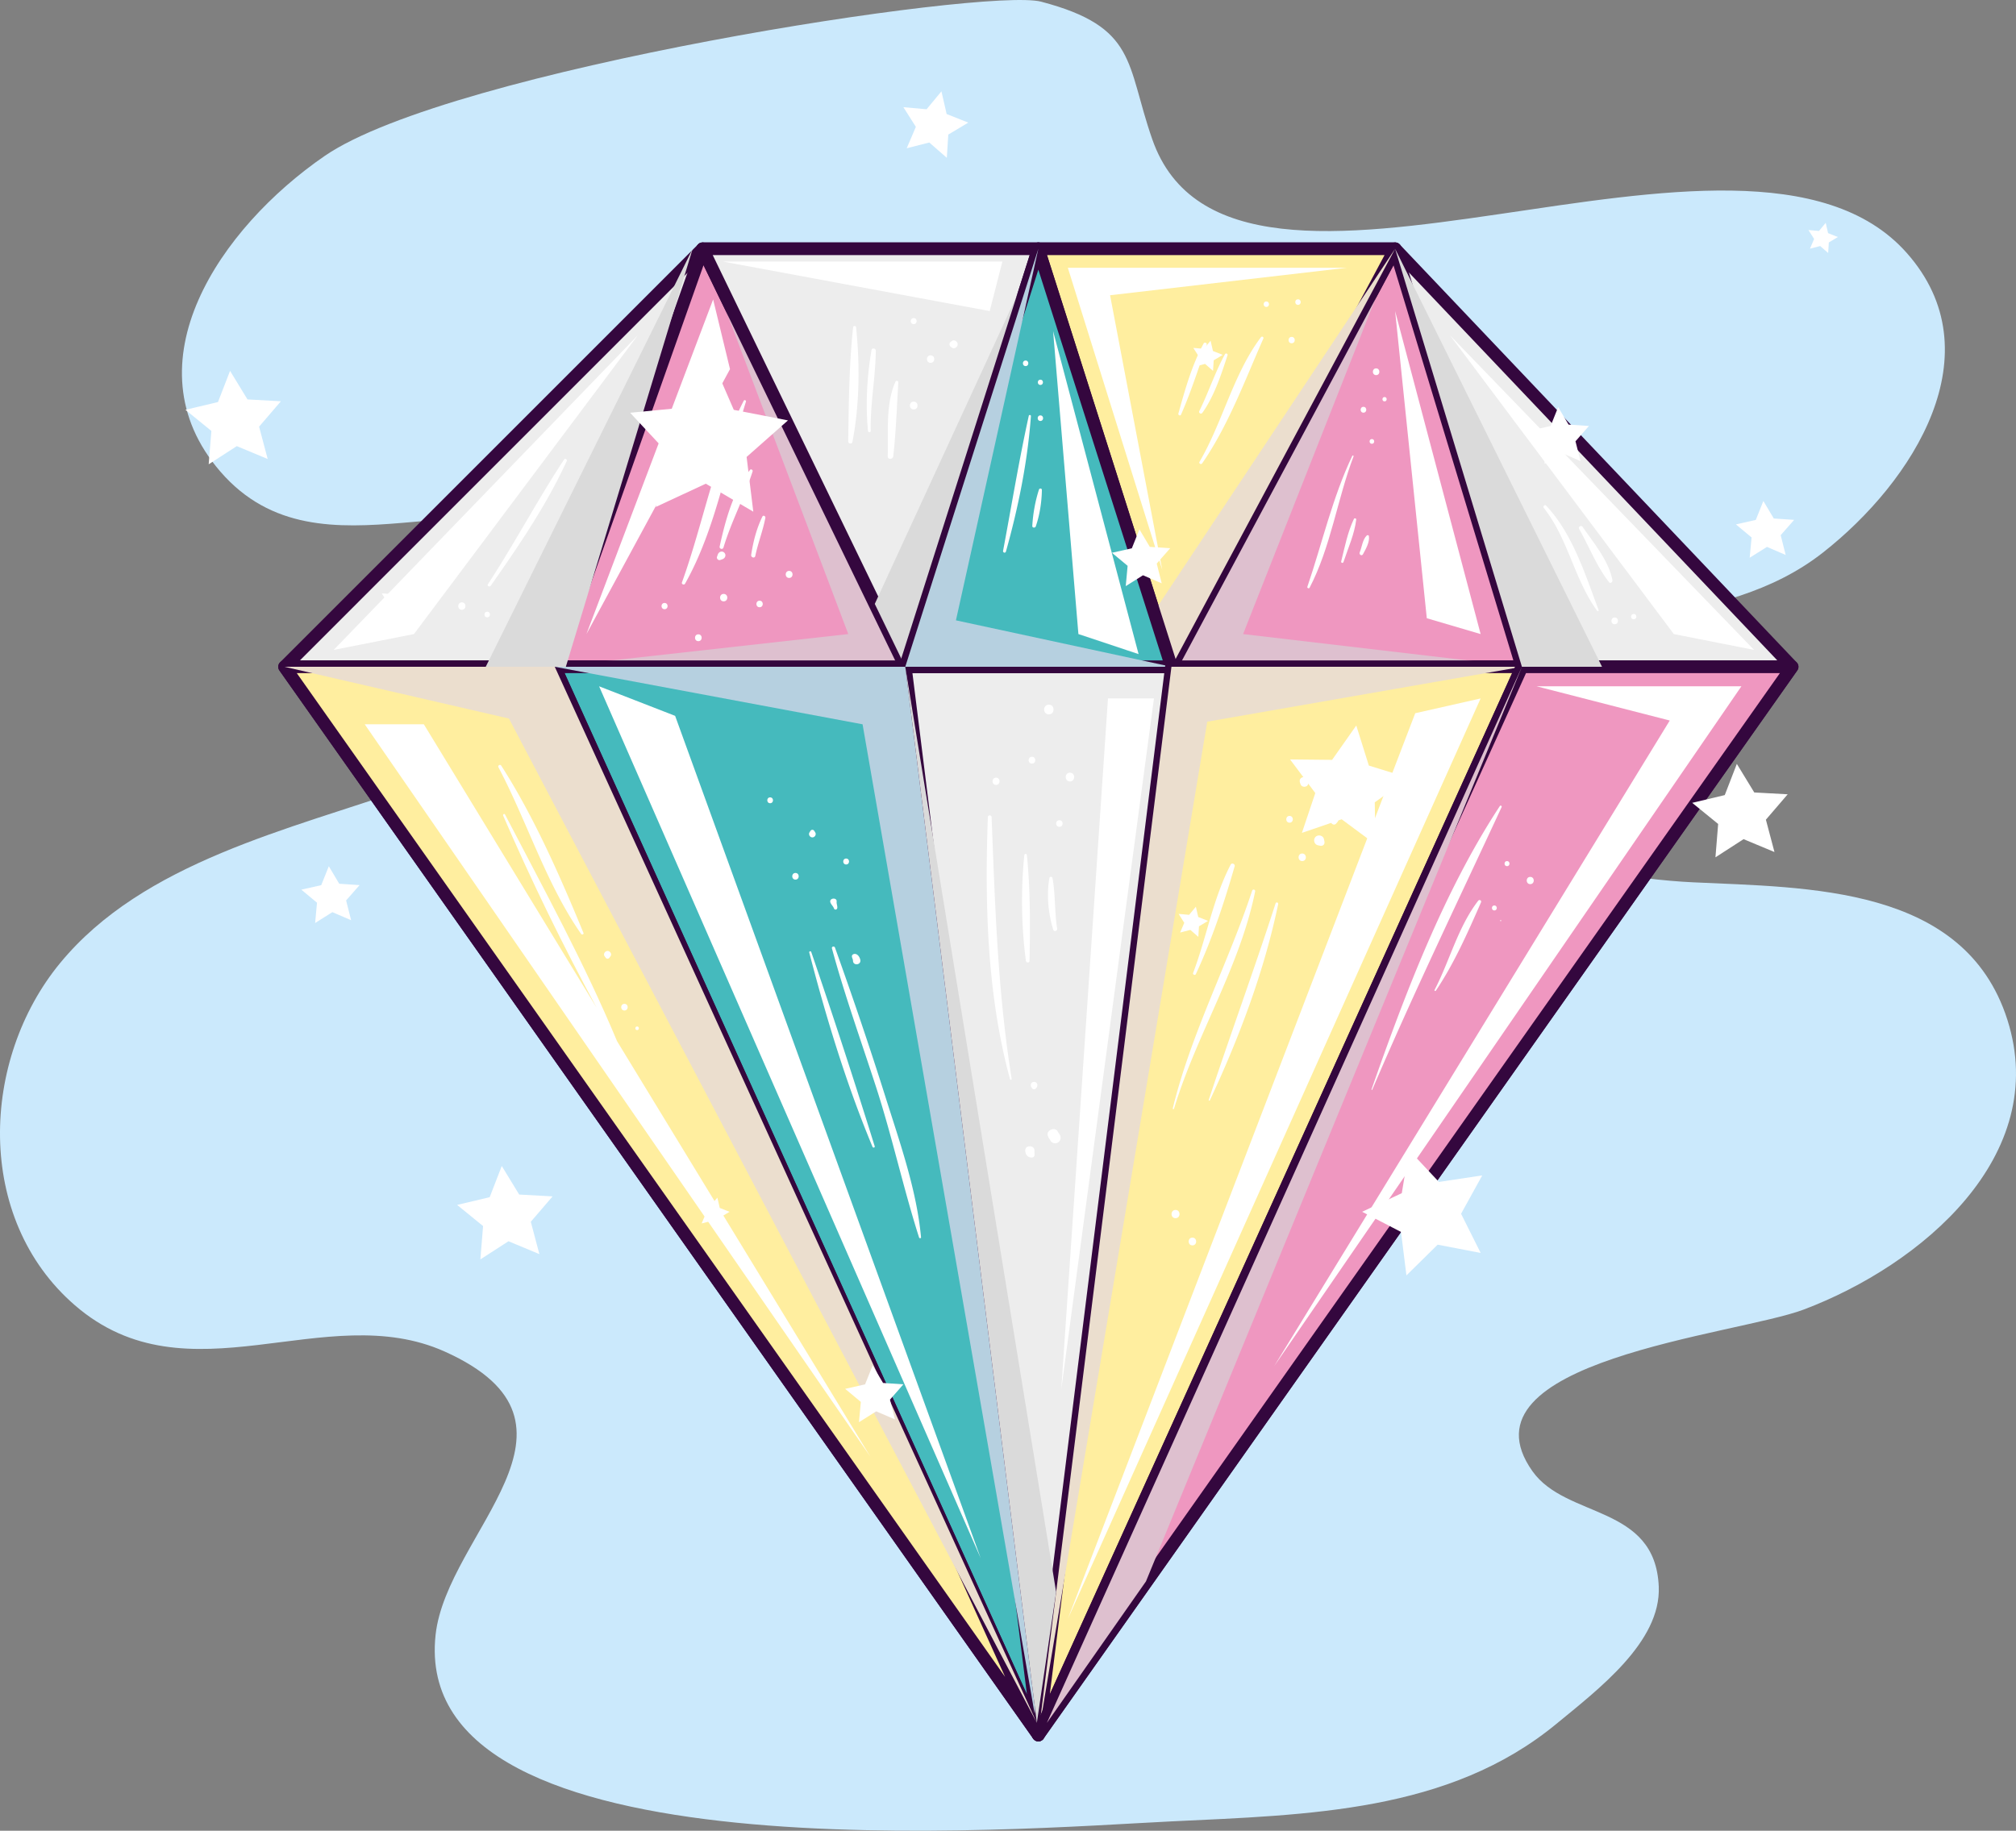 <svg version="1.1" id="Capa_1" xmlns="http://www.w3.org/2000/svg" x="0" y="0" viewBox="0 0 2048.32 1860.41" xml:space="preserve">
  <rect x="0" y="0" width="2048.32" height="1860.41" fill="#808080" stroke="none"/>
  <style>
    .st1,.st2{fill:#ededed;stroke:#34073e;stroke-width:12.872;stroke-linecap:round;stroke-linejoin:round;stroke-miterlimit:10}.st2{fill:#ef97c0}.st3{fill:#dec0cf}.st4,.st5{fill:#45babd;stroke:#34073e;stroke-width:12.872;stroke-linecap:round;stroke-linejoin:round;stroke-miterlimit:10}.st5{fill:#ffee9f}.st6{fill:#ebdece}.st7{fill:#dadada}.st8{fill:#b6d0e0}.st9{fill:#fff}
  </style>
  <path d="M329.93 158.44c-106.18 72.98-200.78 210.95-106.18 320.63 103.01 119.44 269.92-7.57 365.26 82.27 125.98 118.72-89.72 209.78-171.83 238.59-123.09 43.19-271.26 75.72-356.11 178.75-80.71 98.02-87.06 259.45 15.01 347.76 115.08 99.58 254.41-7.56 375.89 47.09 163.94 73.75 1.98 183.98-9.39 287.75-27.25 249.05 593.58 197.03 747.46 189.65 139.8-6.71 282.35-9.37 391.09-98.94 43.06-35.46 106.58-83.46 104.22-139.64-3.51-83.61-93.96-68.81-128.31-117.24-79.53-112.13 207.21-138.49 275.57-164.3 119.37-45.07 251.19-155.98 206.94-294.53-43.63-136.63-202.83-134.08-319.66-139.67-112.98-5.41-383.26-55.92-208.05-204.03 95.16-80.43 236.1-49.27 340.28-131.02 91.97-72.16 175.52-203.04 84.92-304.82-164.54-184.86-684.56 119.01-766.3-115.18-26.86-76.97-14.96-114.1-112.91-139.85-56.23-14.78-600.09 68.9-727.9 156.73z" fill="#cbe9fc"/>
  <path class="st1" d="M1820.85 677.6H289.12l424.77-424.78h703.59zM1820.85 677.6H289.12l765.87 1085.51z"/>
  <path class="st2" d="M713.89 252.82L563.67 677.6h356.11z"/>
  <path class="st3" d="M713.89 252.82l147.98 391.53-298.2 33.25h356.11z"/>
  <path class="st4" d="M1054.99 1763.11L563.67 677.6h356.11z"/>
  <path class="st5" d="M1054.99 1763.11L563.67 677.6H289.12z"/>
  <path class="st2" d="M1417.48 252.82l128.84 424.78h-356.1z"/>
  <path class="st3" d="M1417.48 252.82l-154.46 391.53 283.3 33.25h-356.1z"/>
  <path class="st5" d="M1417.48 252.82h-362.49l135.23 424.78z"/>
  <path class="st6" d="M1417.48 252.82l-245.02 369.05 17.76 55.73z"/>
  <path class="st1" d="M713.89 252.82h341.1L919.78 677.6z"/>
  <path class="st7" d="M888.8 613.7l166.19-360.88L919.78 677.6z"/>
  <path class="st4" d="M1054.99 252.82l135.23 424.78H919.78z"/>
  <path class="st8" d="M1054.99 252.82L971.26 630.4l218.96 47.2H919.78zM919.78 677.6l135.21 1085.51L876.4 736.05 563.67 677.6z"/>
  <path class="st5" d="M1054.99 1763.11L1546.32 677.6h-356.1z"/>
  <path class="st6" d="M1054.99 1763.11l171.62-1029.74 319.71-55.77h-356.1z"/>
  <path class="st2" d="M1054.99 1763.11L1546.32 677.6h274.53z"/>
  <path class="st9" d="M1417.48 316.11l86.89 328.24-54.7-16.1zM1504.37 709.77l-419.4 935.35 352.95-920.33z"/>
  <path class="st6" d="M1053.46 1750.85L517.09 730.19 289.12 677.6h274.55z"/>
  <path class="st9" d="M626.74 1057.72c0-.04.03-.08.01-.12-32.69-78.38-74.46-154.52-113.62-229.87-.66-1.29-2.46-.16-1.9 1.12 28.42 65.85 60.57 131.72 94.96 195.17L430.65 736.05h-60.07l513.86 744.41-257.7-422.74zM1069.98 336.49l86.86 328.23-61.15-20.37zM608.71 697.43l77.24 30.03 310.47 855.97zM1473.27 340.79l227.39 303.56 81.51 16.08zM734.34 265.79l271.24 50.32 12.87-50.32z"/>
  <path class="st7" d="M1417.48 252.82l128.84 424.78h81.4z"/>
  <path class="st9" d="M1125.74 709.77l-47.43 702.01 94.15-702.01z"/>
  <path class="st7" d="M919.78 677.6l133.68 1073.25 19.62-132.97z"/>
  <path class="st9" d="M647.98 340.79L420.59 644.35l-81.52 16.08z"/>
  <path class="st7" d="M703.76 252.82L574.92 677.6h-81.39z"/>
  <path class="st9" d="M1180.88 579.11l-95.91-306.97h283.29l-240.39 27.89zM595.84 644.35l128.73-340.04 17.14 70.8z"/>
  <path class="st3" d="M1546.32 677.6l-381.98 929.43-100.69 143.82z"/>
  <path class="st9" d="M1561.22 697.43h208.09l-474.64 690.78 401.85-656zM1373.97 463.24c-20.1 42.09-30.61 88.94-45.65 133.03-.46 1.35 1.64 2.22 2.29.96 21.58-41.43 28.07-89.89 44.64-133.46.29-.73-.95-1.24-1.28-.53zM1375.63 527.32c-6.44 13.49-9.36 28.79-12.94 43.22-.38 1.52 1.83 2.11 2.32.64 4.66-14.14 11.21-28.34 12.96-43.23.15-1.23-1.8-1.72-2.34-.63zM1390.85 544.77c-.16-1.02-1.55-1.2-2.18-.58-4.35 4.19-4.86 11.69-7.16 17.13-.94 2.2 2.09 4.15 3.29 1.93 2.88-5.24 7.02-12.42 6.05-18.48zM1385.31 413.43c-3.82 0-3.82 5.93 0 5.93 3.83 0 3.83-5.93 0-5.93zM1393.89 446.16c-3.12 0-3.12 4.83 0 4.83 3.11.01 3.11-4.83 0-4.83zM1406.76 403.46c-2.86 0-2.86 4.43 0 4.43 2.86-.01 2.86-4.43 0-4.43zM1398.18 374.36c-4.41 0-4.41 6.84 0 6.84s4.41-6.84 0-6.84z"/>
  <path class="st9" d="M1523.85 819.17c-56.79 86.64-96.25 190.49-130.34 287.9-.14.43.56.73.73.31 41.44-97.11 87.06-191.46 131.42-287.13.57-1.23-1.07-2.23-1.81-1.08zM1501.85 915.41c-20.64 26.82-28.83 60.87-44.26 90.55-.46.87.76 1.57 1.31.76 18.75-27.9 32.3-58.91 45.83-89.65.88-1.97-1.56-3.35-2.88-1.66zM1531.18 875.07c-3.31 0-3.31 5.12 0 5.12 3.32 0 3.32-5.12 0-5.12zM1518.31 920.17c-3.25 0-3.25 5.03 0 5.03s3.25-5.03 0-5.03zM1524.75 935.01c-.71 0-.71 1.11 0 1.11.71-.01.71-1.11 0-1.11zM1554.78 891.13c-4.73 0-4.73 7.34 0 7.34 4.74 0 4.74-7.34 0-7.34zM1045.28 422.54c-9.99 45.37-17.54 91.53-26.12 137.19-.37 1.89 2.36 2.7 2.89.8 12.53-44.61 22.03-91.43 25.4-137.7.1-1.25-1.89-1.5-2.17-.29zM1055.62 497.52c-3.8 11.72-6.06 24.57-6.78 36.87-.13 2.14 2.92 2.33 3.56.49 3.99-11.61 5.99-24.67 6.19-36.95.03-1.76-2.44-2-2.97-.41zM1057.08 422.16c-3.64 0-3.64 5.63 0 5.63 3.62.01 3.62-5.63 0-5.63zM1042.06 366.39c-3.63 0-3.63 5.63 0 5.63 3.64 0 3.64-5.63 0-5.63zM1057.08 385.85c-3.44 0-3.44 5.33 0 5.33 3.43-.01 3.43-5.33 0-5.33zM1222.94 349.04c-12 22.13-18.99 47.12-25.68 71.27-.44 1.55 1.98 2.67 2.67 1.12 10.14-23 17.84-47.35 26.12-71.08.65-1.84-2.19-3.01-3.11-1.31zM1244.65 359.91c-10.2 18.43-16.7 38.83-26.09 57.72-1.05 2.11 1.79 3.71 3.13 1.83 12.08-16.94 19.13-38.84 25.53-58.47.5-1.52-1.8-2.46-2.57-1.08zM1281.11 342.75c-28.02 37.2-38.83 86.31-62.35 126.5-1.02 1.76 1.58 3.21 2.71 1.57 26.36-38.06 43.45-84.38 62.08-126.64.74-1.68-1.33-2.88-2.44-1.43zM1318.8 304.17c-3.63 0-3.63 5.63 0 5.63s3.64-5.63 0-5.63zM1312.37 342.38c-4.16 0-4.16 6.44 0 6.44 4.15 0 4.15-6.44 0-6.44zM1286.63 306.37c-3.58 0-3.58 5.53 0 5.53 3.56 0 3.56-5.53 0-5.53zM1570.97 513.91c-1.51-1.59-3.64.71-2.34 2.34 24.8 31.5 30.82 72.4 54.06 104.38.53.72 1.94.32 1.56-.66-13.41-35.69-26.56-77.91-53.28-106.06zM1608.05 535.49c-1.49-2.17-4.89-.26-3.56 2.08 9.93 17.53 17.92 38.25 30.35 54.05 1.41 1.78 3.79-.21 3.44-2.01-3.67-19.67-19.16-37.98-30.23-54.12zM1640.59 627.51c-4.41 0-4.41 6.84 0 6.84s4.41-6.84 0-6.84zM1659.9 623.92c-3.5 0-3.5 5.42 0 5.42 3.51.01 3.51-5.42 0-5.42zM1296.04 918.03c-21.62 66.96-45.83 132.94-67.93 199.71-.21.65.81 1.09 1.12.47 29.69-63.31 55.17-130.91 69.44-199.46.33-1.71-2.09-2.39-2.63-.72zM1272.24 905.1c-24.57 74.41-62.09 144.98-80.65 221.21-.19.82 1.03 1.16 1.26.35 22.71-75.1 66.76-143.51 82.4-220.72.4-1.97-2.36-2.75-3.01-.84zM1250.39 878.66c-17.91 34.4-24.49 73.98-38.16 110.12-.6 1.6 2.04 2.7 2.77 1.16 16.33-34.93 28.81-72.53 39.44-109.58.67-2.38-2.88-3.95-4.05-1.7zM1310.22 829.17c-4.41 0-4.41 6.84 0 6.84s4.41-6.84 0-6.84zM1323.09 867.38c-4.92 0-4.92 7.64 0 7.64 4.94 0 4.94-7.64 0-7.64zM1355.64 830.45c-.99.45-1.78 1.32-2.62 2.04-3.07 2.69 1.79 7.56 4.5 4.48.71-.82 1.57-1.62 2.02-2.61 1.22-2.69-1.21-5.1-3.9-3.91zM1320.79 795.2c.21.78.53 1.52.85 2.26 1.19 2.73 6 2.73 7.2 0 .32-.74.64-1.48.87-2.26 2.1-7.45-11.04-7.45-8.92 0zM1345.16 852.68c-.89-3.76-5.87-4.86-8.51-2.24-2.62 2.63-1.51 7.6 2.26 8.48.86.2 1.71.4 2.59.55 2.71.46 4.66-1.5 4.19-4.2-.15-.87-.34-1.72-.53-2.59zM1194.37 1229.58c-5.37 0-5.37 8.35 0 8.35 5.39-.01 5.39-8.35 0-8.35zM1211.54 1257.72c-5.06 0-5.06 7.85 0 7.85 5.05-.01 5.05-7.85 0-7.85zM1007.5 830.44c-.09-2.46-3.73-2.47-3.81 0-3.23 88.5-.8 180.36 22.52 266.24.3 1.09 1.83.61 1.67-.45-14.25-88.45-16.91-176.53-20.38-265.79zM1043.36 869.05c-.18-1.69-2.43-1.69-2.6 0-3.6 35.3-3.06 72.08 1.58 107.26.31 2.31 3.68 2.47 3.72 0 .61-35.53.91-71.88-2.7-107.26zM1069.36 892.22c-.27-1.54-2.81-1.54-3.11 0-3.09 16.97-1.17 36.05 3.85 52.46.81 2.59 4.39 1.48 3.99-1.09-2.71-17-1.64-34.54-4.73-51.37zM1048.5 769.04c-4.47 0-4.47 6.94 0 6.94s4.47-6.94 0-6.94zM1087.11 785.25c-5.7 0-5.7 8.85 0 8.85 5.71 0 5.71-8.85 0-8.85zM1076.39 833.51c-4.35 0-4.35 6.73 0 6.73 4.34 0 4.34-6.73 0-6.73zM1012.02 790.3c-4.73 0-4.73 7.34 0 7.34 4.75 0 4.75-7.34 0-7.34zM1065.66 716.1c-6.36 0-6.36 9.85 0 9.85 6.36.01 6.36-9.85 0-9.85zM1050.65 1099.42c-3.28 0-4.26 3.67-2.46 5.92.29.36.56.72.9 1.02.95.83 2.16.83 3.11 0 .35-.3.6-.66.9-1.02 1.81-2.25.82-5.92-2.45-5.92zM1051.03 1169.39c.34-6.04-9.77-6.01-9.35 0 .27 4.06 2.46 7.04 6.82 6.9 1.47-.04 2.55-1.15 2.62-2.61.06-1.72-.19-2.54-.09-4.29zM1074.81 1150.15c-2.53-5.7-12.53-1.51-10.1 4.26.34.81.61 1.63 1.13 2.35 1.47 2.03.92 1.85.67-.25.95 8.05 12.09 6.56 10.97-1.48-.3-2.09-2.22-3.9-2.67-4.88zM869.8 332.73c-.2-1.94-2.8-1.94-3.02 0-4.05 37.96-4.45 77.67-4.94 115.85-.04 2.4 3.77 3.01 4.23.57 7.25-37.29 7.74-78.71 3.73-116.42zM885.48 355.75c-4.61 26.92-6.14 54.91-3.58 82.1.17 1.78 2.87 1.85 2.82 0-.69-27.39 4.89-54.25 5.11-81.52 0-2.44-3.94-3.1-4.35-.58zM909.89 387.75c-10.37 23.08-7.14 51.17-7.95 75.84-.11 3.71 5.24 3.52 5.64 0 2.78-24.79 3.65-50.17 5.13-75.08.08-1.44-2.2-2.13-2.82-.76zM928.36 323.23c-3.97 0-3.97 6.14 0 6.14 3.96 0 3.96-6.14 0-6.14zM945.52 361.09c-4.92 0-4.92 7.64 0 7.64 4.93 0 4.93-7.64 0-7.64zM928.36 408.14c-5.14 0-5.14 7.94 0 7.94 5.12 0 5.12-7.94 0-7.94zM967.15 346.51c-.32.24-.64.48-.98.72-1.96 1.46-1.96 3.86 0 5.33.34.24.66.48.98.73 2.47 1.83 5.89-.67 5.89-3.39s-3.42-5.24-5.89-3.39zM755.69 407.21c-29.44 57.22-41.01 124.16-62.81 184.65-.66 1.85 2.19 2.98 3.13 1.33 31.47-55.68 42.93-124.35 61.9-185.04.4-1.31-1.58-2.16-2.22-.94zM762.07 477.51c-17.08 21.54-25.09 51.4-30.87 77.79-.55 2.53 3.13 3.57 3.88 1.07 8-26.57 21.24-51.06 29.6-77.35.45-1.41-1.62-2.76-2.61-1.51zM774.61 524.97c-5.95 12.17-9.35 25.52-11.38 38.87-.4 2.69 3.6 3.92 4.18 1.15 2.7-13.12 7.74-25.62 10.23-38.75.33-1.73-2.16-3.06-3.03-1.27zM735.27 603.56c-4.85 0-4.85 7.55 0 7.55 4.89-.01 4.89-7.55 0-7.55zM675.21 612.75c-4.07 0-4.07 6.33 0 6.33 4.09 0 4.09-6.33 0-6.33zM709.54 644.62c-4.48 0-4.48 6.94 0 6.94 4.47 0 4.47-6.94 0-6.94zM735.92 561.65c-2.22-2.22-5.56-.97-6.56 1.73-.3.83-.59 1.66-.88 2.5-.62 1.85 1.36 3.83 3.23 3.22.83-.28 1.66-.59 2.49-.89 2.68-1 3.93-4.34 1.72-6.56zM771.76 610.45c-4.28 0-4.28 6.64 0 6.64s4.28-6.64 0-6.64zM801.78 580.16c-4.6 0-4.6 7.14 0 7.14 4.62 0 4.62-7.14 0-7.14zM573.04 467.1c-27.13 41.27-50.2 85.16-77.28 126.55-1.15 1.75 1.61 3.29 2.79 1.62 28.18-40.07 56.74-81.94 77.19-126.6.82-1.81-1.57-3.28-2.7-1.57zM495.01 621.62c-3.69 0-3.69 5.73 0 5.73 3.7 0 3.7-5.73 0-5.73zM469.28 612.14c-4.88 0-4.88 7.54 0 7.54 4.85 0 4.85-7.54 0-7.54zM509.31 778.11c-1.15-1.8-3.85-.22-2.85 1.67 28.92 54.71 48.55 118.67 83.98 169.3.78 1.13 2.98.45 2.38-1.01-23.38-56.88-50.29-118.15-83.51-169.96zM617.3 966.36c-2.47 0-4.64 3.07-3.04 5.3.36.5.72 1.01 1.08 1.51 1.04 1.45 2.88 1.45 3.92 0 .37-.5.72-1.01 1.08-1.51 1.6-2.23-.57-5.3-3.04-5.3zM634.45 1020.14c-4.35 0-4.35 6.74 0 6.74s4.35-6.74 0-6.74zM647.32 1043.16c-2.32 0-2.32 3.62 0 3.62 2.35 0 2.35-3.62 0-3.62zM899.64 1114.68c-16.04-50.86-33.28-101.47-51.25-151.67-.7-1.93-3.65-1.17-3.1.85 12.9 47.49 29.56 93.85 44.77 140.63 16.42 50.56 27.65 102.61 43.76 153.11.34 1.04 2.09.91 1.98-.26-4.49-48.37-21.61-96.53-36.16-142.66zM824.26 967.46c-.44-1.28-2.39-.77-2.02.57 17.36 66.83 37.69 133.6 64.25 197.38.56 1.33 2.69.86 2.22-.61-20.56-66.02-42.04-131.93-64.45-197.34zM808.22 887.13c-4.34 0-4.34 6.74 0 6.74 4.35 0 4.35-6.74 0-6.74zM850.06 916.25c.49-4.66-7.92-3.76-6.33.85.81 2.3 2.83 3.81 3.6 6.03.66 1.89 3.16 1.45 3.37-.45.24-2.21-.88-4.24-.64-6.43zM874.07 975.31c-.53-2.45-2.32-5.52-5.05-5.9-1.6-.22-3.61.66-3.45 2.61.14 1.51 1.08 2.83 1.09 4.29.08 5.45 8.61 4.45 7.41-1zM859.71 872.47c-3.9 0-3.9 6.03 0 6.03s3.9-6.03 0-6.03zM828.29 845.9c-.32-.52-.67-1.03-.99-1.56a2.246 2.246 0 00-3.83 0c-.32.53-.66 1.04-.99 1.56-1.4 2.19.44 5.07 2.91 5.07s4.3-2.89 2.9-5.07zM782.48 810.31c-3.81 0-3.81 5.93 0 5.93 3.83 0 3.83-5.93 0-5.93z"/>
  <g>
    <path class="st9" d="M1397.46 858.02l-34.29-25.45-40.4 13.81 13.61-40.47-25.63-34.16 42.7.44 24.57-34.93L1390.8 778l40.8 12.57-34.79 24.75zM212.03 471.81l2.73-33.9-26.36-21.46 33.07-7.87 12.27-31.7 17.71 29.02 33.94 1.88-22.14 25.8 8.72 32.86-31.38-13.07zM488.07 1279.82l2.75-33.89-26.36-21.47 33.07-7.86 12.28-31.71 17.7 29.03 33.94 1.87-22.14 25.81 8.72 32.86-31.39-13.08zM1742.95 871.22l2.75-33.9-26.36-21.46 33.07-7.88 12.27-31.7 17.71 29.03 33.95 1.87-22.14 25.8 8.71 32.87-31.39-13.08zM666.28 515.18l12.14-54.71-38.19-41.02 55.81-5.36 27.19-49 22.34 51.4 55.02 10.73-42.01 37.14 6.8 55.63-48.28-28.45zM909.3 1442.43l-19.03-8.19-17.54 11.03 1.9-20.62-15.92-13.26 20.22-4.57 7.7-19.23 10.58 17.8 20.67 1.38-13.66 15.57zM1180.35 592.79l-19.03-8.19-17.53 11.03 1.9-20.62-15.91-13.26 20.2-4.56 7.7-19.24 10.58 17.81 20.68 1.37-13.66 15.57zM1605.81 468.54l-19.03-8.2-17.53 11.04 1.91-20.63-15.93-13.26 20.22-4.57 7.69-19.22 10.59 17.8 20.67 1.38-13.66 15.57zM356.75 935.13l-19.04-8.19-17.52 11.03 1.89-20.63-15.92-13.26 20.22-4.56 7.7-19.24 10.59 17.81 20.67 1.38-13.69 15.57zM1814.32 563.95l-19.04-8.19-17.54 11.03 1.92-20.63-15.92-13.26 20.21-4.57 7.69-19.22 10.59 17.8 20.67 1.38-13.67 15.57zM961.99 160.36l-17.81-15.55-22.93 5.86 9.29-21.76-12.66-19.99 23.57 2.11 15.08-18.22 5.29 23.07 21.99 8.73-20.31 12.14zM1217.53 952.05l-8.1-7.06-10.4 2.66 4.22-9.87-5.75-9.07 10.7.96 6.84-8.27 2.4 10.47 9.98 3.96-9.21 5.5zM407.89 626.28l-8.11-7.05-10.39 2.66 4.21-9.87-5.74-9.08 10.7.96 6.84-8.27 2.4 10.48 9.98 3.96-9.22 5.5zM1857.47 257.1l-8.09-7.06-10.39 2.66 4.21-9.88-5.76-9.06 10.7.95 6.84-8.26 2.41 10.46 9.97 3.96-9.21 5.52zM1232.48 376.88l-8.09-7.06-10.4 2.66 4.22-9.87-5.76-9.07 10.7.95 6.84-8.26 2.41 10.46 9.97 3.96-9.2 5.51zM731.36 1247.68l-8.1-7.06-10.4 2.67 4.22-9.88-5.75-9.07 10.69.96 6.85-8.27 2.41 10.47 9.96 3.96-9.2 5.51zM1504.41 1273.27l-43.71-8.42-31.72 31.26-5.51-44.19-39.51-20.49 40.3-18.9 7.29-43.92 30.44 32.5 44.02-6.65-21.52 38.99z"/>
  </g>
</svg>
